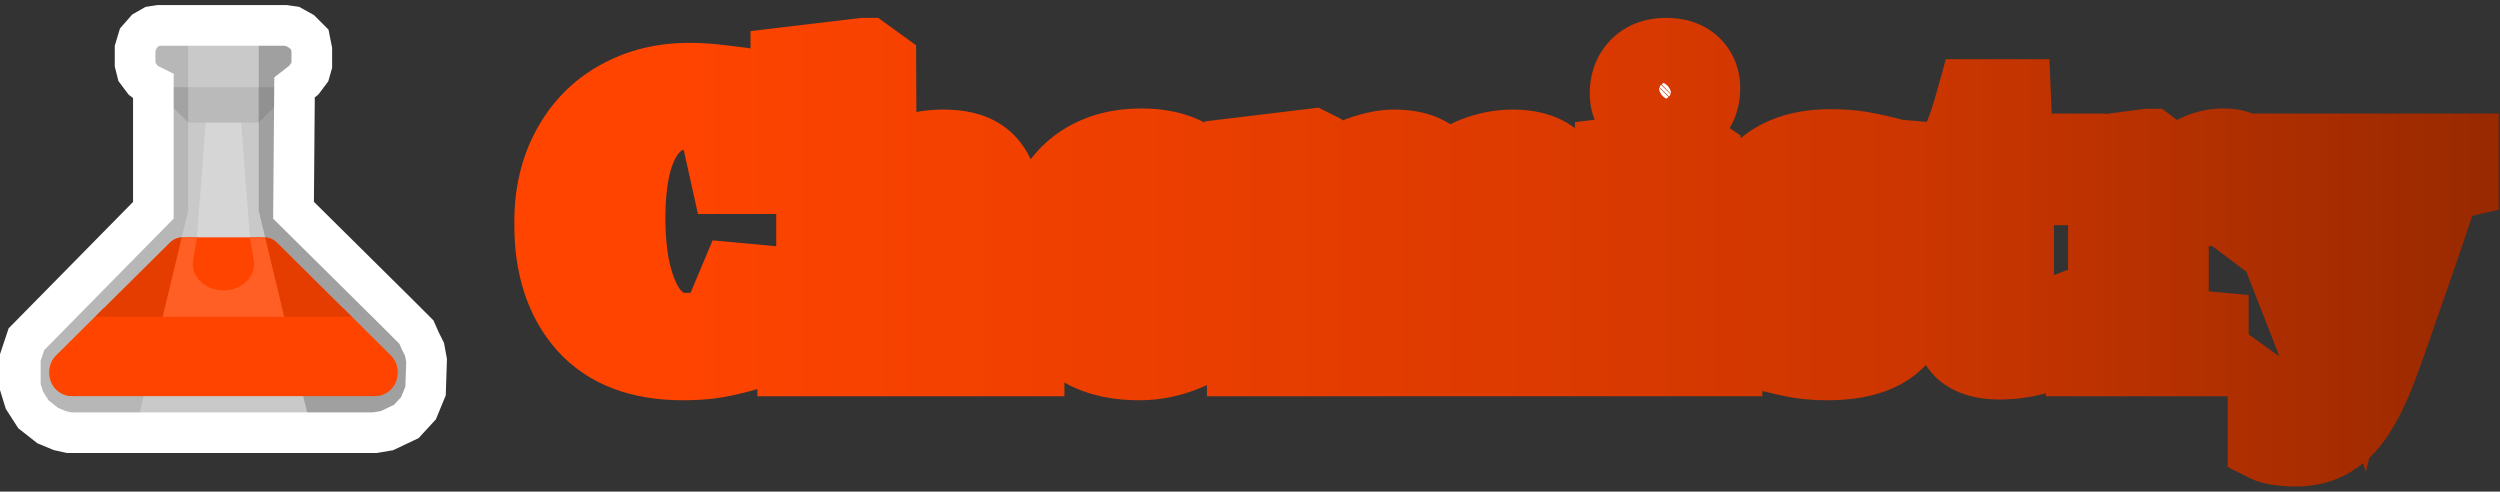 <svg width="478" height="94" viewBox="0 0 478 94" fill="none" xmlns="http://www.w3.org/2000/svg">
<rect x="0" y="0" width="478" height="94" fill="#333333" stroke="none"/>
<g clip-path="url(#clip0_54_256)">
<g clip-path="url(#clip1_54_256)">
<path d="M81.563 69.844V72.402C81.563 77.997 77.026 82.534 71.431 82.534H42.723H14.016C8.42 82.534 3.884 77.997 3.884 72.402V69.844C3.884 67.157 4.951 64.579 6.852 62.679L29.214 40.317V16.386C27.247 15.691 25.837 13.815 25.837 11.61V9.921C25.837 7.123 28.105 4.855 30.903 4.855H42.723H54.544C57.342 4.855 59.61 7.123 59.61 9.921V11.61C59.61 13.815 58.2 15.691 56.233 16.386V40.317L78.595 62.679C80.495 64.579 81.563 67.156 81.563 69.844Z" fill="#C9C9C9"/>
<path d="M42.723 55.515C39.158 55.515 36.42 52.808 36.924 49.783L37.657 45.383L39.346 23.43V20.053H46.101V23.43L47.789 45.383L48.523 49.783C49.027 52.808 46.288 55.515 42.723 55.515Z" fill="#D6D6D6"/>
<path d="M75.993 71.059V71.383C75.993 73.78 74.051 75.722 71.654 75.722H42.723H13.793C11.396 75.722 9.453 73.78 9.453 71.383V71.059C9.453 69.908 9.91 68.804 10.724 67.99L32.527 46.362C33.16 45.735 34.014 45.383 34.905 45.383H42.723H50.541C51.432 45.383 52.287 45.735 52.92 46.362L74.722 67.99C75.536 68.804 75.993 69.908 75.993 71.059Z" fill="#FF4400"/>
<path d="M56.233 16.675V23.43H29.214V16.675H35.969H49.478H56.233Z" fill="#BABABA"/>
<path d="M35.969 40.317L25.837 82.534H14.016C8.42 82.534 3.884 77.997 3.884 72.402V69.844C3.884 67.157 4.951 64.579 6.852 62.679L29.214 40.317V16.386C27.247 15.691 25.837 13.815 25.837 11.61V9.921C25.837 7.123 28.105 4.855 30.903 4.855H35.969V40.317Z" fill="#B7B7B7"/>
<path d="M35.969 23.43L29.214 16.675H35.969V23.43Z" fill="#A3A3A3"/>
<path d="M81.563 69.844V72.402C81.563 77.997 77.026 82.534 71.431 82.534H59.61L49.478 40.317V4.855H54.544C57.342 4.855 59.61 7.123 59.61 9.921V11.61C59.61 13.815 58.2 15.691 56.233 16.386V40.317L78.595 62.679C80.495 64.579 81.563 67.156 81.563 69.844Z" fill="#A0A0A0"/>
<path d="M49.478 16.675H56.233L49.478 23.43V16.675Z" fill="#919191"/>
<path d="M19.896 58.892H65.551L74.722 67.99C75.536 68.804 75.993 69.908 75.993 71.059V71.383C75.993 73.779 74.051 75.722 71.654 75.722H42.723H13.793C11.396 75.722 9.453 73.779 9.453 71.383V71.059C9.453 69.908 9.91 68.804 10.724 67.99L19.896 58.892Z" fill="#FF4400"/>
<path d="M31.511 58.892L27.471 75.722H13.793C11.396 75.722 9.453 73.78 9.453 71.383V71.059C9.453 69.908 9.911 68.804 10.724 67.99L19.896 58.892H31.511Z" fill="#FF4400"/>
<path d="M75.994 71.059V71.383C75.994 73.779 74.051 75.722 71.654 75.722H57.976L53.936 58.892H65.551L74.723 67.99C75.536 68.804 75.994 69.908 75.994 71.059Z" fill="#FF4400"/>
<path d="M67.253 60.581H54.342H42.724H31.105H18.194L32.527 46.362C33.16 45.735 34.015 45.383 34.906 45.383H37.658L36.924 49.783C36.42 52.808 39.158 55.515 42.724 55.515C46.289 55.515 49.027 52.808 48.523 49.783L47.789 45.383H50.541C51.432 45.383 52.287 45.735 52.92 46.362L67.253 60.581Z" fill="#FF5E24"/>
<path d="M34.751 45.39L31.105 60.581H18.194L32.527 46.362C33.16 45.735 34.015 45.383 34.906 45.383C34.853 45.383 34.803 45.388 34.751 45.39Z" fill="#E53D00"/>
<path d="M67.253 60.581H54.342L50.696 45.39C50.644 45.388 50.593 45.383 50.541 45.383C51.433 45.383 52.287 45.735 52.92 46.362L67.253 60.581Z" fill="#E53D00"/>
</g>
<path d="M3.884 68.357L5.049 64.862L29.324 40.199V16.507L28.159 15.924L27.382 15.342L26.217 13.788L25.828 12.234V9.322L26.411 7.38L27.77 5.826L29.13 5.049L30.395 4.855H47.19H54.569L55.929 5.049L57.676 6.02L59.23 7.574L59.618 9.516V12.429L59.23 13.788L58.065 15.342L56.317 16.701L56.123 40.199L75.737 59.618L79.621 63.502L80.397 65.25L81.174 66.804L81.563 68.94L81.368 74.766L80.009 78.067L77.679 80.592L73.989 82.339L71.659 82.728H13.206L11.458 82.339L9.127 81.368L6.409 79.232L4.661 76.513L3.884 73.989V68.357Z" stroke="white" stroke-width="7.768"/>
</g>
<mask id="path-16-outside-1_54_256" maskUnits="userSpaceOnUse" x="98.098" y="3" width="380" height="91" fill="black">
<rect fill="white" x="98.098" y="3" width="380" height="91"/>
<path d="M130.536 68.762C122.545 68.762 116.471 66.453 112.313 61.833C108.156 57.168 106.077 50.793 106.077 42.709C106.077 37.259 107.186 32.524 109.403 28.505C111.62 24.44 114.669 21.345 118.549 19.22C122.43 17.049 126.818 15.964 131.714 15.964C133.654 15.964 135.525 16.079 137.327 16.31C139.128 16.495 141.299 16.772 143.84 17.142C145.826 17.465 147.189 17.65 147.928 17.696L147.097 33.148H139.683L137.327 22.546C136.311 21.438 134.186 20.883 130.952 20.883C127.395 20.883 124.578 22.662 122.499 26.219C120.466 29.729 119.45 34.903 119.45 41.739C119.45 48.391 120.443 53.726 122.43 57.745C124.462 61.764 127.395 63.773 131.229 63.773C133.123 63.773 134.555 63.589 135.525 63.219C136.542 62.849 137.396 62.318 138.089 61.625L141.207 54.211L147.997 54.835L146.75 66.129C145.411 66.222 143.771 66.568 141.831 67.168C139.983 67.677 138.228 68.069 136.565 68.346C134.948 68.624 132.939 68.762 130.536 68.762ZM156.181 17.973L151.262 17.072V12.846L165.189 11.183H165.397L167.406 12.638L167.475 27.674L166.921 33.84C168.353 32.501 170.247 31.323 172.603 30.307C174.958 29.244 177.545 28.713 180.363 28.713C183.273 28.713 185.537 29.244 187.153 30.307C188.77 31.369 189.902 32.986 190.549 35.157C191.195 37.328 191.519 40.215 191.519 43.818V62.803L195.745 63.427V68H176.483V63.427L180.155 62.803V43.887C180.155 40.654 179.809 38.413 179.116 37.166C178.423 35.873 177.014 35.226 174.889 35.226C173.596 35.226 172.302 35.526 171.009 36.127C169.716 36.681 168.63 37.374 167.752 38.206V62.803L171.563 63.427V68H152.578V63.427L156.181 62.803V17.973ZM217.832 68.762C211.503 68.762 206.815 66.984 203.766 63.427C200.717 59.824 199.193 54.927 199.193 48.738C199.193 44.534 199.978 40.908 201.549 37.859C203.119 34.81 205.314 32.501 208.131 30.93C210.995 29.314 214.344 28.505 218.178 28.505C223.028 28.505 226.724 29.729 229.265 32.177C231.851 34.626 233.191 38.09 233.283 42.571C233.283 45.527 233.075 47.906 232.66 49.708H210.972C211.203 53.634 212.15 56.637 213.813 58.715C215.522 60.748 217.901 61.764 220.95 61.764C222.659 61.764 224.437 61.487 226.285 60.932C228.179 60.332 229.703 59.662 230.858 58.923L232.798 63.15C231.597 64.489 229.542 65.76 226.632 66.961C223.768 68.162 220.834 68.762 217.832 68.762ZM222.266 45.135L222.336 42.224C222.336 39.314 221.943 37.097 221.158 35.573C220.372 34.048 219.033 33.286 217.139 33.286C215.199 33.286 213.698 34.141 212.635 35.85C211.573 37.513 210.995 40.608 210.903 45.135H222.266ZM238.529 63.427L242.202 62.803V36.751L238.113 35.503V30.099L250.724 28.574L251.278 28.852L252.664 30.792V34.256C254.142 32.732 256.313 31.438 259.177 30.376C262.041 29.267 264.49 28.713 266.522 28.713C269.017 28.713 271.026 29.129 272.55 29.96C274.121 30.792 275.299 32.085 276.084 33.84C277.655 32.362 279.618 31.138 281.974 30.168C284.376 29.198 286.801 28.713 289.249 28.713C293.314 28.713 296.224 29.891 297.979 32.247C299.781 34.603 300.682 38.46 300.682 43.818V62.803L304.839 63.427V68H286.062V63.427L289.18 62.803V44.095C289.18 40.769 288.787 38.46 288.002 37.166C287.263 35.873 285.877 35.226 283.844 35.226C281.72 35.226 279.502 36.127 277.193 37.928C277.47 39.638 277.608 41.601 277.608 43.818V62.803L281.489 63.427V68H262.573V63.427L266.037 62.803V43.887C266.037 40.608 265.668 38.344 264.928 37.097C264.236 35.85 262.896 35.226 260.91 35.226C259.616 35.226 258.323 35.526 257.029 36.127C255.782 36.681 254.697 37.374 253.773 38.206V62.803L257.514 63.427V68H238.529V63.427ZM317.756 23.516C315.954 23.516 314.499 22.985 313.39 21.923C312.282 20.86 311.727 19.497 311.727 17.835C311.727 15.895 312.328 14.301 313.529 13.054C314.776 11.806 316.439 11.183 318.518 11.183C320.596 11.183 322.19 11.714 323.299 12.776C324.407 13.839 324.962 15.202 324.962 16.864C324.962 18.851 324.338 20.468 323.091 21.715C321.844 22.916 320.088 23.516 317.825 23.516H317.756ZM313.529 36.751L308.887 35.434V30.237L322.744 28.574H322.883L325.031 30.029V62.803L329.188 63.427V68H309.233V63.427L313.529 62.803V36.751ZM342.661 62.249C342.985 62.757 343.724 63.219 344.879 63.635C346.08 64.05 347.281 64.258 348.482 64.258C350.375 64.258 351.807 63.866 352.778 63.081C353.794 62.249 354.302 61.187 354.302 59.893C354.302 58.507 353.655 57.376 352.362 56.498C351.068 55.574 348.944 54.465 345.987 53.172L343.354 51.994C340.352 50.655 338.088 49.038 336.564 47.144C335.086 45.204 334.347 42.756 334.347 39.799C334.347 37.674 334.97 35.781 336.217 34.117C337.465 32.408 339.266 31.069 341.622 30.099C343.978 29.129 346.749 28.644 349.937 28.644C352.154 28.644 354.071 28.782 355.688 29.059C357.304 29.337 358.944 29.683 360.607 30.099C361.716 30.422 362.547 30.607 363.102 30.653V40.076H356.935L355.133 34.741C354.902 34.325 354.348 33.956 353.47 33.633C352.593 33.263 351.6 33.078 350.491 33.078C348.736 33.078 347.35 33.471 346.334 34.256C345.317 34.995 344.809 36.011 344.809 37.305C344.809 38.783 345.387 39.961 346.541 40.839C347.696 41.67 349.544 42.663 352.085 43.818L353.54 44.442C357.281 46.012 360.215 47.721 362.339 49.569C364.464 51.371 365.527 53.865 365.527 57.052C365.527 60.471 364.164 63.288 361.439 65.506C358.713 67.677 354.695 68.762 349.382 68.762C346.934 68.762 344.763 68.554 342.869 68.139C340.975 67.769 338.897 67.261 336.633 66.614L334.347 65.991V56.775H340.929L342.661 62.249ZM382.317 68.624C379.268 68.624 377.005 67.931 375.527 66.545C374.095 65.113 373.379 62.919 373.379 59.962V35.295H369.152V31.277L370.538 30.722C371.646 30.353 372.616 29.96 373.448 29.544C374.372 28.667 375.111 27.512 375.665 26.08C376.358 24.417 377.12 22.084 377.952 19.082H384.396L384.811 29.475H394.72V35.295H384.95V53.657C384.95 56.198 385.019 57.976 385.158 58.992C385.296 60.009 385.55 60.678 385.92 61.002C386.336 61.279 387.075 61.417 388.137 61.417C390.308 61.417 392.364 61.048 394.304 60.309L395.759 64.674C394.466 65.737 392.549 66.66 390.008 67.446C387.467 68.231 384.904 68.624 382.317 68.624ZM398.96 63.427L403.187 62.803V36.751L399.099 35.503V30.099L410.601 28.574H410.809L412.749 30.029V31.692L412.541 37.443H412.749C413.072 36.381 413.811 35.157 414.966 33.771C416.121 32.339 417.576 31.115 419.332 30.099C421.133 29.036 423.073 28.505 425.152 28.505C426.353 28.505 427.277 28.667 427.923 28.99V41.047C427.184 40.492 426.376 40.053 425.498 39.73C424.667 39.407 423.581 39.245 422.242 39.245C420.579 39.245 419.077 39.476 417.738 39.938C416.398 40.354 415.336 40.839 414.551 41.393V62.803L422.172 63.496V68H398.96V63.427ZM438.973 85.253C438.003 85.253 436.987 85.184 435.924 85.045C434.908 84.907 434.169 84.722 433.707 84.491V76.176C434.03 76.407 434.723 76.615 435.786 76.8C436.848 77.031 437.818 77.146 438.696 77.146C441.052 77.146 442.922 76.407 444.308 74.929C445.694 73.451 446.964 71.141 448.119 68H444.1L431.143 34.741L428.094 33.91V29.475H448.535V33.91L443.685 34.741L449.436 53.172L451.514 60.17L453.177 53.172L458.512 34.672L454.355 33.91V29.475H470.014V33.91L466.689 34.672C464.748 40.631 462.37 47.629 459.552 55.666C456.78 63.704 455.233 68.092 454.909 68.832C453.524 72.665 452.115 75.737 450.683 78.047C449.297 80.403 447.657 82.181 445.763 83.382C443.869 84.629 441.606 85.253 438.973 85.253Z"/>
</mask>
<path d="M130.536 68.762C122.545 68.762 116.471 66.453 112.313 61.833C108.156 57.168 106.077 50.793 106.077 42.709C106.077 37.259 107.186 32.524 109.403 28.505C111.62 24.44 114.669 21.345 118.549 19.22C122.43 17.049 126.818 15.964 131.714 15.964C133.654 15.964 135.525 16.079 137.327 16.31C139.128 16.495 141.299 16.772 143.84 17.142C145.826 17.465 147.189 17.65 147.928 17.696L147.097 33.148H139.683L137.327 22.546C136.311 21.438 134.186 20.883 130.952 20.883C127.395 20.883 124.578 22.662 122.499 26.219C120.466 29.729 119.45 34.903 119.45 41.739C119.45 48.391 120.443 53.726 122.43 57.745C124.462 61.764 127.395 63.773 131.229 63.773C133.123 63.773 134.555 63.589 135.525 63.219C136.542 62.849 137.396 62.318 138.089 61.625L141.207 54.211L147.997 54.835L146.75 66.129C145.411 66.222 143.771 66.568 141.831 67.168C139.983 67.677 138.228 68.069 136.565 68.346C134.948 68.624 132.939 68.762 130.536 68.762ZM156.181 17.973L151.262 17.072V12.846L165.189 11.183H165.397L167.406 12.638L167.475 27.674L166.921 33.84C168.353 32.501 170.247 31.323 172.603 30.307C174.958 29.244 177.545 28.713 180.363 28.713C183.273 28.713 185.537 29.244 187.153 30.307C188.77 31.369 189.902 32.986 190.549 35.157C191.195 37.328 191.519 40.215 191.519 43.818V62.803L195.745 63.427V68H176.483V63.427L180.155 62.803V43.887C180.155 40.654 179.809 38.413 179.116 37.166C178.423 35.873 177.014 35.226 174.889 35.226C173.596 35.226 172.302 35.526 171.009 36.127C169.716 36.681 168.63 37.374 167.752 38.206V62.803L171.563 63.427V68H152.578V63.427L156.181 62.803V17.973ZM217.832 68.762C211.503 68.762 206.815 66.984 203.766 63.427C200.717 59.824 199.193 54.927 199.193 48.738C199.193 44.534 199.978 40.908 201.549 37.859C203.119 34.81 205.314 32.501 208.131 30.93C210.995 29.314 214.344 28.505 218.178 28.505C223.028 28.505 226.724 29.729 229.265 32.177C231.851 34.626 233.191 38.09 233.283 42.571C233.283 45.527 233.075 47.906 232.66 49.708H210.972C211.203 53.634 212.15 56.637 213.813 58.715C215.522 60.748 217.901 61.764 220.95 61.764C222.659 61.764 224.437 61.487 226.285 60.932C228.179 60.332 229.703 59.662 230.858 58.923L232.798 63.15C231.597 64.489 229.542 65.76 226.632 66.961C223.768 68.162 220.834 68.762 217.832 68.762ZM222.266 45.135L222.336 42.224C222.336 39.314 221.943 37.097 221.158 35.573C220.372 34.048 219.033 33.286 217.139 33.286C215.199 33.286 213.698 34.141 212.635 35.85C211.573 37.513 210.995 40.608 210.903 45.135H222.266ZM238.529 63.427L242.202 62.803V36.751L238.113 35.503V30.099L250.724 28.574L251.278 28.852L252.664 30.792V34.256C254.142 32.732 256.313 31.438 259.177 30.376C262.041 29.267 264.49 28.713 266.522 28.713C269.017 28.713 271.026 29.129 272.55 29.96C274.121 30.792 275.299 32.085 276.084 33.84C277.655 32.362 279.618 31.138 281.974 30.168C284.376 29.198 286.801 28.713 289.249 28.713C293.314 28.713 296.224 29.891 297.979 32.247C299.781 34.603 300.682 38.46 300.682 43.818V62.803L304.839 63.427V68H286.062V63.427L289.18 62.803V44.095C289.18 40.769 288.787 38.46 288.002 37.166C287.263 35.873 285.877 35.226 283.844 35.226C281.72 35.226 279.502 36.127 277.193 37.928C277.47 39.638 277.608 41.601 277.608 43.818V62.803L281.489 63.427V68H262.573V63.427L266.037 62.803V43.887C266.037 40.608 265.668 38.344 264.928 37.097C264.236 35.85 262.896 35.226 260.91 35.226C259.616 35.226 258.323 35.526 257.029 36.127C255.782 36.681 254.697 37.374 253.773 38.206V62.803L257.514 63.427V68H238.529V63.427ZM317.756 23.516C315.954 23.516 314.499 22.985 313.39 21.923C312.282 20.86 311.727 19.497 311.727 17.835C311.727 15.895 312.328 14.301 313.529 13.054C314.776 11.806 316.439 11.183 318.518 11.183C320.596 11.183 322.19 11.714 323.299 12.776C324.407 13.839 324.962 15.202 324.962 16.864C324.962 18.851 324.338 20.468 323.091 21.715C321.844 22.916 320.088 23.516 317.825 23.516H317.756ZM313.529 36.751L308.887 35.434V30.237L322.744 28.574H322.883L325.031 30.029V62.803L329.188 63.427V68H309.233V63.427L313.529 62.803V36.751ZM342.661 62.249C342.985 62.757 343.724 63.219 344.879 63.635C346.08 64.05 347.281 64.258 348.482 64.258C350.375 64.258 351.807 63.866 352.778 63.081C353.794 62.249 354.302 61.187 354.302 59.893C354.302 58.507 353.655 57.376 352.362 56.498C351.068 55.574 348.944 54.465 345.987 53.172L343.354 51.994C340.352 50.655 338.088 49.038 336.564 47.144C335.086 45.204 334.347 42.756 334.347 39.799C334.347 37.674 334.97 35.781 336.217 34.117C337.465 32.408 339.266 31.069 341.622 30.099C343.978 29.129 346.749 28.644 349.937 28.644C352.154 28.644 354.071 28.782 355.688 29.059C357.304 29.337 358.944 29.683 360.607 30.099C361.716 30.422 362.547 30.607 363.102 30.653V40.076H356.935L355.133 34.741C354.902 34.325 354.348 33.956 353.47 33.633C352.593 33.263 351.6 33.078 350.491 33.078C348.736 33.078 347.35 33.471 346.334 34.256C345.317 34.995 344.809 36.011 344.809 37.305C344.809 38.783 345.387 39.961 346.541 40.839C347.696 41.67 349.544 42.663 352.085 43.818L353.54 44.442C357.281 46.012 360.215 47.721 362.339 49.569C364.464 51.371 365.527 53.865 365.527 57.052C365.527 60.471 364.164 63.288 361.439 65.506C358.713 67.677 354.695 68.762 349.382 68.762C346.934 68.762 344.763 68.554 342.869 68.139C340.975 67.769 338.897 67.261 336.633 66.614L334.347 65.991V56.775H340.929L342.661 62.249ZM382.317 68.624C379.268 68.624 377.005 67.931 375.527 66.545C374.095 65.113 373.379 62.919 373.379 59.962V35.295H369.152V31.277L370.538 30.722C371.646 30.353 372.616 29.96 373.448 29.544C374.372 28.667 375.111 27.512 375.665 26.08C376.358 24.417 377.12 22.084 377.952 19.082H384.396L384.811 29.475H394.72V35.295H384.95V53.657C384.95 56.198 385.019 57.976 385.158 58.992C385.296 60.009 385.55 60.678 385.92 61.002C386.336 61.279 387.075 61.417 388.137 61.417C390.308 61.417 392.364 61.048 394.304 60.309L395.759 64.674C394.466 65.737 392.549 66.66 390.008 67.446C387.467 68.231 384.904 68.624 382.317 68.624ZM398.96 63.427L403.187 62.803V36.751L399.099 35.503V30.099L410.601 28.574H410.809L412.749 30.029V31.692L412.541 37.443H412.749C413.072 36.381 413.811 35.157 414.966 33.771C416.121 32.339 417.576 31.115 419.332 30.099C421.133 29.036 423.073 28.505 425.152 28.505C426.353 28.505 427.277 28.667 427.923 28.99V41.047C427.184 40.492 426.376 40.053 425.498 39.73C424.667 39.407 423.581 39.245 422.242 39.245C420.579 39.245 419.077 39.476 417.738 39.938C416.398 40.354 415.336 40.839 414.551 41.393V62.803L422.172 63.496V68H398.96V63.427ZM438.973 85.253C438.003 85.253 436.987 85.184 435.924 85.045C434.908 84.907 434.169 84.722 433.707 84.491V76.176C434.03 76.407 434.723 76.615 435.786 76.8C436.848 77.031 437.818 77.146 438.696 77.146C441.052 77.146 442.922 76.407 444.308 74.929C445.694 73.451 446.964 71.141 448.119 68H444.1L431.143 34.741L428.094 33.91V29.475H448.535V33.91L443.685 34.741L449.436 53.172L451.514 60.17L453.177 53.172L458.512 34.672L454.355 33.91V29.475H470.014V33.91L466.689 34.672C464.748 40.631 462.37 47.629 459.552 55.666C456.78 63.704 455.233 68.092 454.909 68.832C453.524 72.665 452.115 75.737 450.683 78.047C449.297 80.403 447.657 82.181 445.763 83.382C443.869 84.629 441.606 85.253 438.973 85.253Z" fill="white"/>
<path d="M112.313 61.833L106.514 67.001L106.527 67.015L106.54 67.03L112.313 61.833ZM109.403 28.505L116.205 32.258L116.214 32.241L116.223 32.225L109.403 28.505ZM118.549 19.22L122.28 26.034L122.311 26.017L122.342 25.999L118.549 19.22ZM137.327 16.31L136.339 24.015L136.437 24.027L136.534 24.038L137.327 16.31ZM143.84 17.142L145.088 9.475L145.023 9.464L144.958 9.455L143.84 17.142ZM147.928 17.696L155.685 18.113L156.099 10.424L148.413 9.943L147.928 17.696ZM147.097 33.148V40.915H154.458L154.853 33.565L147.097 33.148ZM139.683 33.148L132.1 34.833L133.452 40.915H139.683V33.148ZM137.327 22.546L144.91 20.861L144.458 18.831L143.053 17.297L137.327 22.546ZM122.499 26.219L115.792 22.299L115.784 22.313L115.776 22.327L122.499 26.219ZM122.43 57.745L115.466 61.187L115.482 61.219L115.498 61.251L122.43 57.745ZM135.525 63.219L132.871 55.919L132.815 55.939L132.76 55.96L135.525 63.219ZM138.089 61.625L143.582 67.118L144.659 66.041L145.249 64.637L138.089 61.625ZM141.207 54.211L141.917 46.476L136.252 45.956L134.047 51.2L141.207 54.211ZM147.997 54.835L155.718 55.688L156.587 47.823L148.708 47.1L147.997 54.835ZM146.75 66.129L147.285 73.879L153.759 73.432L154.471 66.982L146.75 66.129ZM141.831 67.168L143.89 74.658L144.009 74.626L144.127 74.589L141.831 67.168ZM136.565 68.346L135.288 60.684L135.27 60.687L135.252 60.69L136.565 68.346ZM130.536 68.762V60.994C124.077 60.994 120.376 59.18 118.087 56.637L112.313 61.833L106.54 67.03C112.566 73.725 121.013 76.53 130.536 76.53V68.762ZM112.313 61.833L118.113 56.665C115.559 53.8 113.845 49.462 113.845 42.709H106.077H98.309C98.309 52.125 100.753 60.536 106.514 67.001L112.313 61.833ZM106.077 42.709H113.845C113.845 38.325 114.731 34.929 116.205 32.258L109.403 28.505L102.602 24.753C99.641 30.118 98.309 36.193 98.309 42.709H106.077ZM109.403 28.505L116.223 32.225C117.763 29.401 119.767 27.41 122.28 26.034L118.549 19.22L114.818 12.407C109.571 15.281 105.478 19.479 102.584 24.785L109.403 28.505ZM118.549 19.22L122.342 25.999C124.949 24.541 128.008 23.732 131.714 23.732V15.964V8.196C125.628 8.196 119.91 9.558 114.756 12.441L118.549 19.22ZM131.714 15.964V23.732C133.346 23.732 134.886 23.829 136.339 24.015L137.327 16.31L138.315 8.605C136.164 8.33 133.963 8.196 131.714 8.196V15.964ZM137.327 16.31L136.534 24.038C138.193 24.208 140.249 24.469 142.722 24.829L143.84 17.142L144.958 9.455C142.35 9.075 140.064 8.782 138.119 8.583L137.327 16.31ZM143.84 17.142L142.592 24.809C144.543 25.126 146.267 25.375 147.444 25.449L147.928 17.696L148.413 9.943C148.111 9.924 147.11 9.804 145.088 9.475L143.84 17.142ZM147.928 17.696L140.171 17.279L139.34 32.73L147.097 33.148L154.853 33.565L155.685 18.113L147.928 17.696ZM147.097 33.148V25.38H139.683V33.148V40.915H147.097V33.148ZM139.683 33.148L147.266 31.462L144.91 20.861L137.327 22.546L129.744 24.231L132.1 34.833L139.683 33.148ZM137.327 22.546L143.053 17.297C141.17 15.243 138.812 14.273 136.932 13.783C135.005 13.28 132.95 13.115 130.952 13.115V20.883V28.651C131.545 28.651 132.012 28.677 132.37 28.714C132.732 28.751 132.934 28.796 133.01 28.815C133.091 28.836 132.968 28.814 132.722 28.684C132.47 28.55 132.044 28.279 131.601 27.795L137.327 22.546ZM130.952 20.883V13.115C124.151 13.115 119.001 16.808 115.792 22.299L122.499 26.219L129.205 30.138C129.762 29.185 130.182 28.871 130.317 28.786C130.4 28.733 130.538 28.651 130.952 28.651V20.883ZM122.499 26.219L115.776 22.327C112.739 27.574 111.682 34.363 111.682 41.739H119.45H127.218C127.218 35.443 128.194 31.885 129.221 30.11L122.499 26.219ZM119.45 41.739H111.682C111.682 49.054 112.757 55.707 115.466 61.187L122.43 57.745L129.393 54.303C128.129 51.746 127.218 47.728 127.218 41.739H119.45ZM122.43 57.745L115.498 61.251C116.95 64.122 118.969 66.76 121.764 68.675C124.626 70.635 127.874 71.541 131.229 71.541V63.773V56.005C130.75 56.005 130.615 55.907 130.544 55.858C130.405 55.763 129.942 55.388 129.361 54.239L122.43 57.745ZM131.229 63.773V71.541C133.421 71.541 135.987 71.356 138.291 70.478L135.525 63.219L132.76 55.96C133.019 55.861 133.056 55.889 132.73 55.931C132.427 55.97 131.94 56.005 131.229 56.005V63.773ZM135.525 63.219L138.18 70.519C140.151 69.802 142.006 68.694 143.582 67.118L138.089 61.625L132.596 56.133C132.681 56.048 132.764 55.986 132.827 55.946C132.889 55.908 132.911 55.904 132.871 55.919L135.525 63.219ZM138.089 61.625L145.249 64.637L148.367 57.223L141.207 54.211L134.047 51.2L130.929 58.614L138.089 61.625ZM141.207 54.211L140.497 61.947L147.287 62.57L147.997 54.835L148.708 47.1L141.917 46.476L141.207 54.211ZM147.997 54.835L140.276 53.982L139.029 65.277L146.75 66.129L154.471 66.982L155.718 55.688L147.997 54.835ZM146.75 66.129L146.216 58.38C144.057 58.529 141.787 59.051 139.534 59.748L141.831 67.168L144.127 74.589C145.755 74.085 146.765 73.915 147.285 73.879L146.75 66.129ZM141.831 67.168L139.771 59.679C138.147 60.125 136.654 60.456 135.288 60.684L136.565 68.346L137.842 76.009C139.801 75.682 141.819 75.228 143.89 74.658L141.831 67.168ZM136.565 68.346L135.252 60.69C134.218 60.868 132.681 60.994 130.536 60.994V68.762V76.53C133.196 76.53 135.678 76.38 137.877 76.003L136.565 68.346ZM156.181 17.973H163.949V11.498L157.58 10.332L156.181 17.973ZM151.262 17.072H143.494V23.547L149.863 24.713L151.262 17.072ZM151.262 12.846L150.341 5.133L143.494 5.95V12.846H151.262ZM165.189 11.183V3.415H164.727L164.268 3.47L165.189 11.183ZM165.397 11.183L169.952 4.891L167.914 3.415H165.397V11.183ZM167.406 12.638L175.174 12.602L175.156 8.659L171.962 6.346L167.406 12.638ZM167.475 27.674L175.212 28.369L175.245 28.004L175.243 27.638L167.475 27.674ZM166.921 33.84L159.184 33.145L157.362 53.42L172.228 39.513L166.921 33.84ZM172.603 30.307L175.679 37.439L175.738 37.414L175.796 37.388L172.603 30.307ZM187.153 30.307L191.419 23.815L191.419 23.815L187.153 30.307ZM190.549 35.157L197.993 32.939L197.993 32.939L190.549 35.157ZM191.519 62.803H183.751V69.509L190.385 70.488L191.519 62.803ZM195.745 63.427H203.513V56.721L196.879 55.742L195.745 63.427ZM195.745 68V75.768H203.513V68H195.745ZM176.483 68H168.715V75.768H176.483V68ZM176.483 63.427L175.182 55.769L168.715 56.867V63.427H176.483ZM180.155 62.803L181.456 70.462L187.923 69.363V62.803H180.155ZM179.116 37.166L172.269 40.834L172.297 40.887L172.326 40.939L179.116 37.166ZM171.009 36.127L174.069 43.267L174.175 43.221L174.28 43.172L171.009 36.127ZM167.752 38.206L162.41 32.566L159.985 34.864V38.206H167.752ZM167.752 62.803H159.985V69.403L166.498 70.469L167.752 62.803ZM171.563 63.427H179.331V56.827L172.818 55.761L171.563 63.427ZM171.563 68V75.768H179.331V68H171.563ZM152.578 68H144.81V75.768H152.578V68ZM152.578 63.427L151.253 55.773L144.81 56.888V63.427H152.578ZM156.181 62.803L157.506 70.457L163.949 69.342V62.803H156.181ZM156.181 17.973L157.58 10.332L152.661 9.432L151.262 17.072L149.863 24.713L154.782 25.614L156.181 17.973ZM151.262 17.072H159.029V12.846H151.262H143.494V17.072H151.262ZM151.262 12.846L152.183 20.559L166.11 18.896L165.189 11.183L164.268 3.47L150.341 5.133L151.262 12.846ZM165.189 11.183V18.951H165.397V11.183V3.415H165.189V11.183ZM165.397 11.183L160.841 17.474L162.85 18.929L167.406 12.638L171.962 6.346L169.952 4.891L165.397 11.183ZM167.406 12.638L159.638 12.674L159.707 27.709L167.475 27.674L175.243 27.638L175.174 12.602L167.406 12.638ZM167.475 27.674L159.739 26.978L159.184 33.145L166.921 33.84L174.658 34.536L175.212 28.369L167.475 27.674ZM166.921 33.84L172.228 39.513C172.839 38.941 173.906 38.204 175.679 37.439L172.603 30.307L169.526 23.174C166.588 24.442 163.867 26.061 161.614 28.168L166.921 33.84ZM172.603 30.307L175.796 37.388C177.06 36.818 178.546 36.481 180.363 36.481V28.713V20.945C176.545 20.945 172.857 21.671 169.409 23.226L172.603 30.307ZM180.363 28.713V36.481C181.363 36.481 182.042 36.574 182.468 36.674C182.887 36.772 182.976 36.857 182.887 36.798L187.153 30.307L191.419 23.815C188.047 21.599 184.074 20.945 180.363 20.945V28.713ZM187.153 30.307L182.887 36.798C182.881 36.794 182.867 36.784 182.853 36.77C182.839 36.756 182.839 36.753 182.851 36.771C182.874 36.803 182.984 36.972 183.104 37.374L190.549 35.157L197.993 32.939C196.918 29.329 194.821 26.05 191.419 23.815L187.153 30.307ZM190.549 35.157L183.104 37.374C183.448 38.531 183.751 40.579 183.751 43.818H191.519H199.286C199.286 39.851 198.942 36.125 197.993 32.939L190.549 35.157ZM191.519 43.818H183.751V62.803H191.519H199.286V43.818H191.519ZM191.519 62.803L190.385 70.488L194.611 71.112L195.745 63.427L196.879 55.742L192.652 55.119L191.519 62.803ZM195.745 63.427H187.977V68H195.745H203.513V63.427H195.745ZM195.745 68V60.232H176.483V68V75.768H195.745V68ZM176.483 68H184.251V63.427H176.483H168.715V68H176.483ZM176.483 63.427L177.783 71.085L181.456 70.462L180.155 62.803L178.855 55.145L175.182 55.769L176.483 63.427ZM180.155 62.803H187.923V43.887H180.155H172.387V62.803H180.155ZM180.155 43.887H187.923C187.923 40.61 187.659 36.549 185.906 33.394L179.116 37.166L172.326 40.939C172.162 40.645 172.116 40.471 172.126 40.506C172.134 40.534 172.174 40.677 172.219 40.969C172.312 41.57 172.387 42.515 172.387 43.887H180.155ZM179.116 37.166L185.963 33.498C183.354 28.627 178.442 27.458 174.889 27.458V35.226V42.994C175.223 42.994 174.914 43.053 174.299 42.771C173.556 42.43 172.769 41.769 172.269 40.834L179.116 37.166ZM174.889 35.226V27.458C172.354 27.458 169.95 28.054 167.738 29.081L171.009 36.127L174.28 43.172C174.655 42.998 174.837 42.994 174.889 42.994V35.226ZM171.009 36.127L167.949 28.987C165.948 29.845 164.053 31.01 162.41 32.566L167.752 38.206L173.095 43.845C173.207 43.739 173.483 43.518 174.069 43.267L171.009 36.127ZM167.752 38.206H159.985V62.803H167.752H175.52V38.206H167.752ZM167.752 62.803L166.498 70.469L170.309 71.093L171.563 63.427L172.818 55.761L169.007 55.137L167.752 62.803ZM171.563 63.427H163.795V68H171.563H179.331V63.427H171.563ZM171.563 68V60.232H152.578V68V75.768H171.563V68ZM152.578 68H160.346V63.427H152.578H144.81V68H152.578ZM152.578 63.427L153.903 71.081L157.506 70.457L156.181 62.803L154.856 55.149L151.253 55.773L152.578 63.427ZM156.181 62.803H163.949V17.973H156.181H148.413V62.803H156.181ZM203.766 63.427L197.836 68.445L197.852 68.463L197.868 68.482L203.766 63.427ZM201.549 37.859L208.454 41.416L208.454 41.416L201.549 37.859ZM208.131 30.93L211.913 37.715L211.932 37.705L211.95 37.695L208.131 30.93ZM229.265 32.177L223.874 37.771L223.9 37.795L223.925 37.819L229.265 32.177ZM233.283 42.571H241.051V42.491L241.049 42.411L233.283 42.571ZM232.66 49.708V57.475H238.839L240.229 51.454L232.66 49.708ZM210.972 49.708V41.94H202.734L203.218 50.164L210.972 49.708ZM213.813 58.715L207.747 63.568L207.807 63.642L207.868 63.715L213.813 58.715ZM226.285 60.932L228.517 68.373L228.575 68.355L228.633 68.337L226.285 60.932ZM230.858 58.923L237.918 55.683L234.192 47.567L226.671 52.38L230.858 58.923ZM232.798 63.15L238.582 68.335L241.984 64.541L239.858 59.909L232.798 63.15ZM226.632 66.961L223.668 59.78L223.648 59.789L223.627 59.797L226.632 66.961ZM222.266 45.135V52.902H229.851L230.032 45.319L222.266 45.135ZM222.336 42.224L230.101 42.409L230.103 42.317V42.224H222.336ZM221.158 35.573L214.252 39.13L214.252 39.13L221.158 35.573ZM212.635 35.85L219.181 40.032L219.207 39.992L219.232 39.951L212.635 35.85ZM210.903 45.135L203.137 44.976L202.975 52.902H210.903V45.135ZM217.832 68.762V60.994C212.932 60.994 210.767 59.658 209.664 58.372L203.766 63.427L197.868 68.482C202.863 74.309 210.075 76.53 217.832 76.53V68.762ZM203.766 63.427L209.696 58.409C208.162 56.596 206.961 53.67 206.961 48.738H199.193H191.425C191.425 56.184 193.273 63.052 197.836 68.445L203.766 63.427ZM199.193 48.738H206.961C206.961 45.496 207.564 43.144 208.454 41.416L201.549 37.859L194.643 34.302C192.392 38.672 191.425 43.572 191.425 48.738H199.193ZM201.549 37.859L208.454 41.416C209.371 39.638 210.518 38.493 211.913 37.715L208.131 30.93L204.349 24.145C200.109 26.509 196.868 29.983 194.643 34.302L201.549 37.859ZM208.131 30.93L211.95 37.695C213.468 36.837 215.459 36.273 218.178 36.273V28.505V20.737C213.23 20.737 208.522 21.789 204.313 24.166L208.131 30.93ZM218.178 28.505V36.273C221.783 36.273 223.252 37.171 223.874 37.771L229.265 32.177L234.655 26.584C230.196 22.287 224.273 20.737 218.178 20.737V28.505ZM229.265 32.177L223.925 37.819C224.635 38.491 225.456 39.761 225.517 42.731L233.283 42.571L241.049 42.411C240.926 36.419 239.068 30.761 234.604 26.536L229.265 32.177ZM233.283 42.571H225.515C225.515 45.244 225.32 46.968 225.091 47.961L232.66 49.708L240.229 51.454C240.831 48.844 241.051 45.81 241.051 42.571H233.283ZM232.66 49.708V41.94H210.972V49.708V57.475H232.66V49.708ZM210.972 49.708L203.218 50.164C203.5 54.967 204.705 59.764 207.747 63.568L213.813 58.715L219.879 53.863C219.596 53.509 218.906 52.301 218.727 49.252L210.972 49.708ZM213.813 58.715L207.868 63.715C211.281 67.773 215.987 69.532 220.95 69.532V61.764V53.996C220.29 53.996 219.999 53.888 219.931 53.858C219.893 53.842 219.875 53.831 219.864 53.822C219.852 53.813 219.816 53.785 219.758 53.716L213.813 58.715ZM220.95 61.764V69.532C223.505 69.532 226.037 69.117 228.517 68.373L226.285 60.932L224.053 53.492C222.838 53.857 221.813 53.996 220.95 53.996V61.764ZM226.285 60.932L228.633 68.337C230.912 67.614 233.125 66.695 235.045 65.466L230.858 58.923L226.671 52.38C226.282 52.629 225.446 53.05 223.937 53.528L226.285 60.932ZM230.858 58.923L223.798 62.164L225.739 66.39L232.798 63.15L239.858 59.909L237.918 55.683L230.858 58.923ZM232.798 63.15L227.015 57.964C227.046 57.929 226.87 58.13 226.272 58.499C225.69 58.859 224.844 59.295 223.668 59.78L226.632 66.961L229.595 74.141C232.89 72.781 236.222 70.967 238.582 68.335L232.798 63.15ZM226.632 66.961L223.627 59.797C221.681 60.613 219.767 60.994 217.832 60.994V68.762V76.53C221.901 76.53 225.854 75.71 229.636 74.124L226.632 66.961ZM222.266 45.135L230.032 45.319L230.101 42.409L222.336 42.224L214.57 42.039L214.501 44.95L222.266 45.135ZM222.336 42.224H230.103C230.103 38.829 229.681 35.156 228.063 32.015L221.158 35.573L214.252 39.13C214.196 39.021 214.292 39.166 214.392 39.733C214.49 40.287 214.568 41.099 214.568 42.224H222.336ZM221.158 35.573L228.063 32.015C227.061 30.07 225.529 28.315 223.405 27.106C221.325 25.922 219.127 25.518 217.139 25.518V33.286V41.054C217.045 41.054 216.463 41.031 215.723 40.609C214.938 40.163 214.469 39.551 214.252 39.13L221.158 35.573ZM217.139 33.286V25.518C212.394 25.518 208.454 27.863 206.038 31.749L212.635 35.85L219.232 39.951C219.194 40.013 218.947 40.367 218.401 40.678C217.841 40.996 217.347 41.054 217.139 41.054V33.286ZM212.635 35.85L206.089 31.668C204.797 33.691 204.145 35.981 203.769 37.993C203.377 40.096 203.188 42.455 203.137 44.976L210.903 45.135L218.669 45.293C218.71 43.287 218.856 41.835 219.041 40.843C219.243 39.761 219.411 39.672 219.181 40.032L212.635 35.85ZM210.903 45.135V52.902H222.266V45.135V37.367H210.903V45.135ZM238.529 63.427L237.229 55.769L230.761 56.867V63.427H238.529ZM242.202 62.803L243.502 70.462L249.969 69.363V62.803H242.202ZM242.202 36.751H249.969V30.999L244.468 29.321L242.202 36.751ZM238.113 35.503H230.346V41.255L235.847 42.933L238.113 35.503ZM238.113 30.099L237.181 22.387L230.346 23.213V30.099H238.113ZM250.724 28.574L254.198 21.627L252.11 20.582L249.792 20.863L250.724 28.574ZM251.278 28.852L257.599 24.337L256.478 22.767L254.752 21.904L251.278 28.852ZM252.664 30.792H260.432V28.302L258.985 26.277L252.664 30.792ZM252.664 34.256H244.896V53.425L258.241 39.664L252.664 34.256ZM259.177 30.376L261.879 37.659L261.931 37.64L261.982 37.62L259.177 30.376ZM272.55 29.96L268.831 36.779L268.873 36.803L268.916 36.825L272.55 29.96ZM276.084 33.84L268.993 37.013L273.454 46.983L281.408 39.497L276.084 33.84ZM281.974 30.168L279.065 22.965L279.04 22.975L279.016 22.985L281.974 30.168ZM297.979 32.247L291.751 36.888L291.78 36.927L291.809 36.965L297.979 32.247ZM300.682 62.803H292.914V69.493L299.529 70.485L300.682 62.803ZM304.839 63.427H312.607V56.737L305.991 55.745L304.839 63.427ZM304.839 68V75.768H312.607V68H304.839ZM286.062 68H278.294V75.768H286.062V68ZM286.062 63.427L284.538 55.81L278.294 57.059V63.427H286.062ZM289.18 62.803L290.703 70.42L296.948 69.171V62.803H289.18ZM288.002 37.166L281.257 41.02L281.308 41.11L281.362 41.198L288.002 37.166ZM277.193 37.928L272.415 31.803L268.789 34.632L269.525 39.172L277.193 37.928ZM277.608 62.803H269.841V69.422L276.376 70.473L277.608 62.803ZM281.489 63.427H289.256V56.808L282.721 55.758L281.489 63.427ZM281.489 68V75.768H289.256V68H281.489ZM262.573 68H254.805V75.768H262.573V68ZM262.573 63.427L261.197 55.782L254.805 56.932V63.427H262.573ZM266.037 62.803L267.413 70.448L273.805 69.298V62.803H266.037ZM264.928 37.097L258.138 40.869L258.191 40.964L258.246 41.057L264.928 37.097ZM257.029 36.127L260.184 43.225L260.243 43.199L260.301 43.172L257.029 36.127ZM253.773 38.206L248.576 32.432L246.005 34.746V38.206H253.773ZM253.773 62.803H246.005V69.384L252.496 70.466L253.773 62.803ZM257.514 63.427H265.282V56.846L258.792 55.765L257.514 63.427ZM257.514 68V75.768H265.282V68H257.514ZM238.529 68H230.761V75.768H238.529V68ZM238.529 63.427L239.83 71.085L243.502 70.462L242.202 62.803L240.901 55.145L237.229 55.769L238.529 63.427ZM242.202 62.803H249.969V36.751H242.202H234.434V62.803H242.202ZM242.202 36.751L244.468 29.321L240.38 28.073L238.113 35.503L235.847 42.933L239.935 44.18L242.202 36.751ZM238.113 35.503H245.881V30.099H238.113H230.346V35.503H238.113ZM238.113 30.099L239.046 37.81L251.656 36.286L250.724 28.574L249.792 20.863L237.181 22.387L238.113 30.099ZM250.724 28.574L247.25 35.522L247.805 35.799L251.278 28.852L254.752 21.904L254.198 21.627L250.724 28.574ZM251.278 28.852L244.957 33.367L246.343 35.307L252.664 30.792L258.985 26.277L257.599 24.337L251.278 28.852ZM252.664 30.792H244.896V34.256H252.664H260.432V30.792H252.664ZM252.664 34.256L258.241 39.664C258.639 39.253 259.66 38.482 261.879 37.659L259.177 30.376L256.476 23.093C252.967 24.395 249.646 26.21 247.088 28.849L252.664 34.256ZM259.177 30.376L261.982 37.62C264.362 36.698 265.808 36.481 266.522 36.481V28.713V20.945C263.171 20.945 259.72 21.836 256.373 23.132L259.177 30.376ZM266.522 28.713V36.481C268.248 36.481 268.837 36.783 268.831 36.779L272.55 29.96L276.27 23.141C273.215 21.474 269.785 20.945 266.522 20.945V28.713ZM272.55 29.96L268.916 36.825C268.925 36.83 268.919 36.828 268.903 36.816C268.888 36.804 268.875 36.792 268.869 36.784C268.862 36.777 268.87 36.785 268.891 36.816C268.911 36.848 268.948 36.91 268.993 37.013L276.084 33.84L283.175 30.668C281.744 27.469 279.416 24.806 276.185 23.095L272.55 29.96ZM276.084 33.84L281.408 39.497C282.177 38.773 283.295 38.025 284.931 37.351L281.974 30.168L279.016 22.985C275.94 24.252 273.133 25.951 270.76 28.184L276.084 33.84ZM281.974 30.168L284.882 37.371C286.415 36.752 287.855 36.481 289.249 36.481V28.713V20.945C285.747 20.945 282.337 21.644 279.065 22.965L281.974 30.168ZM289.249 28.713V36.481C290.563 36.481 291.266 36.675 291.566 36.797C291.706 36.853 291.756 36.893 291.756 36.893C291.758 36.894 291.756 36.892 291.751 36.888C291.747 36.883 291.746 36.882 291.751 36.888L297.979 32.247L304.208 27.606C300.474 22.594 294.759 20.945 289.249 20.945V28.713ZM297.979 32.247L291.809 36.965C292.023 37.246 292.914 38.954 292.914 43.818H300.682H308.45C308.45 37.965 307.539 31.959 304.15 27.528L297.979 32.247ZM300.682 43.818H292.914V62.803H300.682H308.45V43.818H300.682ZM300.682 62.803L299.529 70.485L303.687 71.109L304.839 63.427L305.991 55.745L301.834 55.121L300.682 62.803ZM304.839 63.427H297.071V68H304.839H312.607V63.427H304.839ZM304.839 68V60.232H286.062V68V75.768H304.839V68ZM286.062 68H293.83V63.427H286.062H278.294V68H286.062ZM286.062 63.427L287.585 71.044L290.703 70.42L289.18 62.803L287.656 55.186L284.538 55.81L286.062 63.427ZM289.18 62.803H296.948V44.095H289.18H281.412V62.803H289.18ZM289.18 44.095H296.948C296.948 40.678 296.638 36.423 294.642 33.135L288.002 37.166L281.362 41.198C281.183 40.903 281.127 40.721 281.134 40.741C281.138 40.755 281.179 40.886 281.227 41.17C281.327 41.758 281.412 42.703 281.412 44.095H289.18ZM288.002 37.166L294.746 33.312C292.136 28.744 287.516 27.458 283.844 27.458V35.226V42.994C284.081 42.994 283.739 43.038 283.123 42.75C282.403 42.414 281.707 41.806 281.257 41.02L288.002 37.166ZM283.844 35.226V27.458C279.438 27.458 275.58 29.335 272.415 31.803L277.193 37.928L281.97 44.053C283.424 42.919 284.001 42.994 283.844 42.994V35.226ZM277.193 37.928L269.525 39.172C269.72 40.374 269.841 41.908 269.841 43.818H277.608H285.376C285.376 41.294 285.22 38.901 284.86 36.685L277.193 37.928ZM277.608 43.818H269.841V62.803H277.608H285.376V43.818H277.608ZM277.608 62.803L276.376 70.473L280.256 71.096L281.489 63.427L282.721 55.758L278.841 55.134L277.608 62.803ZM281.489 63.427H273.721V68H281.489H289.256V63.427H281.489ZM281.489 68V60.232H262.573V68V75.768H281.489V68ZM262.573 68H270.34V63.427H262.573H254.805V68H262.573ZM262.573 63.427L263.949 71.072L267.413 70.448L266.037 62.803L264.661 55.158L261.197 55.782L262.573 63.427ZM266.037 62.803H273.805V43.887H266.037H258.269V62.803H266.037ZM266.037 43.887H273.805C273.805 40.565 273.526 36.369 271.611 33.137L264.928 37.097L258.246 41.057C258.149 40.894 258.088 40.765 258.054 40.685C258.037 40.645 258.025 40.614 258.017 40.593C258.01 40.573 258.006 40.562 258.006 40.562C258.006 40.562 258.009 40.57 258.014 40.588C258.019 40.607 258.025 40.633 258.034 40.669C258.05 40.742 258.071 40.845 258.094 40.982C258.189 41.565 258.269 42.504 258.269 43.887H266.037ZM264.928 37.097L271.719 33.325C269.141 28.685 264.469 27.458 260.91 27.458V35.226V42.994C261.14 42.994 260.772 43.037 260.126 42.736C259.366 42.382 258.618 41.733 258.138 40.869L264.928 37.097ZM260.91 35.226V27.458C258.375 27.458 255.97 28.054 253.758 29.081L257.029 36.127L260.301 43.172C260.675 42.998 260.858 42.994 260.91 42.994V35.226ZM257.029 36.127L253.875 29.029C251.954 29.882 250.163 31.003 248.576 32.432L253.773 38.206L258.969 43.979C259.23 43.745 259.61 43.48 260.184 43.225L257.029 36.127ZM253.773 38.206H246.005V62.803H253.773H261.541V38.206H253.773ZM253.773 62.803L252.496 70.466L256.237 71.089L257.514 63.427L258.792 55.765L255.05 55.141L253.773 62.803ZM257.514 63.427H249.747V68H257.514H265.282V63.427H257.514ZM257.514 68V60.232H238.529V68V75.768H257.514V68ZM238.529 68H246.297V63.427H238.529H230.761V68H238.529ZM313.529 13.054L308.036 7.561L307.984 7.613L307.934 7.665L313.529 13.054ZM323.299 12.776L328.673 7.168L328.673 7.168L323.299 12.776ZM323.091 21.715L328.479 27.31L328.532 27.259L328.584 27.207L323.091 21.715ZM313.529 36.751H321.297V30.879L315.648 29.277L313.529 36.751ZM308.887 35.434H301.119V41.305L306.767 42.907L308.887 35.434ZM308.887 30.237L307.961 22.525L301.119 23.346V30.237H308.887ZM322.744 28.574V20.806H322.28L321.819 20.862L322.744 28.574ZM322.883 28.574L327.24 22.143L325.266 20.806H322.883V28.574ZM325.031 30.029H332.799V25.909L329.388 23.598L325.031 30.029ZM325.031 62.803H317.263V69.493L323.879 70.485L325.031 62.803ZM329.188 63.427H336.956V56.737L330.341 55.745L329.188 63.427ZM329.188 68V75.768H336.956V68H329.188ZM309.233 68H301.465V75.768H309.233V68ZM309.233 63.427L308.117 55.74L301.465 56.705V63.427H309.233ZM313.529 62.803L314.645 70.491L321.297 69.525V62.803H313.529ZM317.756 23.516V15.748C317.618 15.748 317.724 15.729 317.977 15.821C318.251 15.921 318.535 16.094 318.765 16.314L313.39 21.923L308.016 27.531C310.818 30.217 314.323 31.284 317.756 31.284V23.516ZM313.39 21.923L318.765 16.314C318.964 16.505 319.186 16.802 319.338 17.177C319.486 17.538 319.495 17.793 319.495 17.835H311.727H303.96C303.96 21.42 305.243 24.874 308.016 27.531L313.39 21.923ZM311.727 17.835H319.495C319.495 17.671 319.519 17.732 319.447 17.923C319.412 18.015 319.363 18.115 319.301 18.214C319.238 18.312 319.175 18.389 319.124 18.442L313.529 13.054L307.934 7.665C305.166 10.539 303.96 14.148 303.96 17.835H311.727ZM313.529 13.054L319.022 18.546C318.949 18.619 318.855 18.697 318.743 18.769C318.631 18.841 318.525 18.891 318.439 18.924C318.264 18.99 318.254 18.951 318.518 18.951V11.183V3.415C314.775 3.415 310.998 4.599 308.036 7.561L313.529 13.054ZM318.518 11.183V18.951C318.912 18.951 318.973 19.003 318.816 18.95C318.731 18.922 318.596 18.868 318.43 18.77C318.263 18.671 318.089 18.543 317.924 18.385L323.299 12.776L328.673 7.168C325.669 4.289 321.876 3.415 318.518 3.415V11.183ZM323.299 12.776L317.924 18.385C317.725 18.194 317.503 17.897 317.351 17.522C317.204 17.161 317.194 16.906 317.194 16.864H324.962H332.73C332.73 13.279 331.446 9.825 328.673 7.168L323.299 12.776ZM324.962 16.864H317.194C317.194 17.04 317.168 16.975 317.247 16.771C317.284 16.673 317.338 16.567 317.406 16.462C317.474 16.358 317.543 16.277 317.598 16.222L323.091 21.715L328.584 27.207C331.476 24.314 332.73 20.627 332.73 16.864H324.962ZM323.091 21.715L317.703 16.119C317.818 16.009 317.942 15.915 318.064 15.842C318.184 15.77 318.277 15.732 318.325 15.716C318.412 15.686 318.283 15.748 317.825 15.748V23.516V31.284C321.459 31.284 325.382 30.293 328.479 27.31L323.091 21.715ZM317.825 23.516V15.748H317.756V23.516V31.284H317.825V23.516ZM313.529 36.751L315.648 29.277L311.006 27.961L308.887 35.434L306.767 42.907L311.41 44.224L313.529 36.751ZM308.887 35.434H316.654V30.237H308.887H301.119V35.434H308.887ZM308.887 30.237L309.812 37.95L323.67 36.287L322.744 28.574L321.819 20.862L307.961 22.525L308.887 30.237ZM322.744 28.574V36.342H322.883V28.574V20.806H322.744V28.574ZM322.883 28.574L318.526 35.006L320.674 36.461L325.031 30.029L329.388 23.598L327.24 22.143L322.883 28.574ZM325.031 30.029H317.263V62.803H325.031H332.799V30.029H325.031ZM325.031 62.803L323.879 70.485L328.036 71.109L329.188 63.427L330.341 55.745L326.183 55.121L325.031 62.803ZM329.188 63.427H321.42V68H329.188H336.956V63.427H329.188ZM329.188 68V60.232H309.233V68V75.768H329.188V68ZM309.233 68H317.001V63.427H309.233H301.465V68H309.233ZM309.233 63.427L310.349 71.114L314.645 70.491L313.529 62.803L312.413 55.116L308.117 55.74L309.233 63.427ZM313.529 62.803H321.297V36.751H313.529H305.761V62.803H313.529ZM342.661 62.249L335.255 64.593L335.562 65.562L336.108 66.419L342.661 62.249ZM344.879 63.635L342.247 70.944L342.292 70.96L342.338 70.975L344.879 63.635ZM352.778 63.081L357.665 69.118L357.681 69.105L357.696 69.092L352.778 63.081ZM352.362 56.498L347.847 62.819L347.923 62.873L348 62.926L352.362 56.498ZM345.987 53.172L342.815 60.263L342.844 60.276L342.874 60.289L345.987 53.172ZM343.354 51.994L346.526 44.904L346.519 44.9L343.354 51.994ZM336.564 47.144L330.385 51.852L330.448 51.934L330.513 52.014L336.564 47.144ZM336.217 34.117L342.432 38.778L342.462 38.737L342.492 38.697L336.217 34.117ZM341.622 30.099L338.664 22.916L338.664 22.916L341.622 30.099ZM360.607 30.099L362.782 22.642L362.637 22.599L362.491 22.563L360.607 30.099ZM363.102 30.653H370.869V23.506L363.747 22.912L363.102 30.653ZM363.102 40.076V47.844H370.869V40.076H363.102ZM356.935 40.076L349.575 42.562L351.359 47.844H356.935V40.076ZM355.133 34.741L362.493 32.256L362.267 31.587L361.924 30.969L355.133 34.741ZM353.47 33.633L350.456 40.792L350.619 40.86L350.785 40.921L353.47 33.633ZM346.334 34.256L350.902 40.538L350.994 40.472L351.083 40.403L346.334 34.256ZM346.541 40.839L341.841 47.023L341.921 47.084L342.003 47.142L346.541 40.839ZM352.085 43.818L348.87 50.89L348.947 50.925L349.025 50.958L352.085 43.818ZM353.54 44.442L350.48 51.581L350.506 51.593L350.533 51.604L353.54 44.442ZM362.339 49.569L357.242 55.431L357.279 55.463L357.316 55.494L362.339 49.569ZM361.439 65.506L366.279 71.581L366.31 71.556L366.341 71.531L361.439 65.506ZM342.869 68.139L344.535 60.551L344.446 60.532L344.357 60.514L342.869 68.139ZM336.633 66.614L338.767 59.145L338.722 59.132L338.677 59.12L336.633 66.614ZM334.347 65.991H326.579V71.924L332.303 73.485L334.347 65.991ZM334.347 56.775V49.007H326.579V56.775H334.347ZM340.929 56.775L348.335 54.431L346.618 49.007H340.929V56.775ZM342.661 62.249L336.108 66.419C337.92 69.267 340.871 70.448 342.247 70.944L344.879 63.635L347.51 56.326C347.259 56.236 347.33 56.236 347.575 56.389C347.781 56.518 348.54 57.019 349.215 58.079L342.661 62.249ZM344.879 63.635L342.338 70.975C344.308 71.657 346.366 72.026 348.482 72.026V64.258V56.49C348.195 56.49 347.851 56.444 347.419 56.294L344.879 63.635ZM348.482 64.258V72.026C351.275 72.026 354.756 71.473 357.665 69.118L352.778 63.081L347.89 57.043C348.382 56.645 348.796 56.507 348.922 56.472C349.029 56.443 348.915 56.49 348.482 56.49V64.258ZM352.778 63.081L357.696 69.092C360.484 66.812 362.07 63.557 362.07 59.893H354.302H346.534C346.534 59.495 346.619 58.923 346.913 58.309C347.205 57.697 347.586 57.292 347.859 57.069L352.778 63.081ZM354.302 59.893H362.07C362.07 55.571 359.829 52.178 356.723 50.07L352.362 56.498L348 62.926C347.86 62.83 347.442 62.506 347.072 61.859C346.683 61.177 346.534 60.464 346.534 59.893H354.302ZM352.362 56.498L356.877 50.177C354.896 48.762 352.155 47.392 349.101 46.056L345.987 53.172L342.874 60.289C345.732 61.539 347.241 62.386 347.847 62.819L352.362 56.498ZM345.987 53.172L349.159 46.081L346.526 44.904L343.354 51.994L340.182 59.085L342.815 60.263L345.987 53.172ZM343.354 51.994L346.519 44.9C344.264 43.894 343.144 42.931 342.615 42.273L336.564 47.144L330.513 52.014C333.032 55.145 336.44 57.415 340.189 59.088L343.354 51.994ZM336.564 47.144L342.743 42.436C342.499 42.117 342.114 41.425 342.114 39.799H334.347H326.579C326.579 44.086 327.672 48.291 330.385 51.852L336.564 47.144ZM334.347 39.799H342.114C342.114 39.315 342.217 39.065 342.432 38.778L336.217 34.117L330.003 29.457C327.724 32.496 326.579 36.034 326.579 39.799H334.347ZM336.217 34.117L342.492 38.697C342.737 38.361 343.277 37.818 344.58 37.282L341.622 30.099L338.664 22.916C335.256 24.32 332.192 26.456 329.943 29.539L336.217 34.117ZM341.622 30.099L344.58 37.282C345.794 36.782 347.518 36.411 349.937 36.411V28.644V20.876C345.981 20.876 342.162 21.476 338.664 22.916L341.622 30.099ZM349.937 28.644V36.411C351.856 36.411 353.313 36.533 354.375 36.716L355.688 29.059L357 21.403C354.829 21.031 352.452 20.876 349.937 20.876V28.644ZM355.688 29.059L354.375 36.716C355.792 36.958 357.241 37.264 358.723 37.635L360.607 30.099L362.491 22.563C360.648 22.102 358.817 21.715 357 21.403L355.688 29.059ZM360.607 30.099L358.432 37.556C359.627 37.904 361.083 38.28 362.457 38.394L363.102 30.653L363.747 22.912C363.866 22.922 363.926 22.933 363.911 22.93C363.899 22.928 363.847 22.919 363.747 22.897C363.542 22.851 363.227 22.771 362.782 22.642L360.607 30.099ZM363.102 30.653H355.334V40.076H363.102H370.869V30.653H363.102ZM363.102 40.076V32.309H356.935V40.076V47.844H363.102V40.076ZM356.935 40.076L364.294 37.591L362.493 32.256L355.133 34.741L347.774 37.226L349.575 42.562L356.935 40.076ZM355.133 34.741L361.924 30.969C360.25 27.956 357.332 26.777 356.156 26.344L353.47 33.633L350.785 40.921C350.863 40.95 350.623 40.874 350.236 40.615C349.872 40.373 349.02 39.733 348.343 38.514L355.133 34.741ZM353.47 33.633L356.485 26.473C354.509 25.642 352.467 25.31 350.491 25.31V33.078V40.846C350.614 40.846 350.661 40.856 350.646 40.854C350.639 40.852 350.617 40.848 350.584 40.838C350.55 40.828 350.507 40.813 350.456 40.792L353.47 33.633ZM350.491 33.078V25.31C347.639 25.31 344.382 25.947 341.584 28.11L346.334 34.256L351.083 40.403C350.717 40.686 350.398 40.805 350.253 40.846C350.126 40.882 350.179 40.846 350.491 40.846V33.078ZM346.334 34.256L341.765 27.974C338.67 30.225 337.041 33.612 337.041 37.305H344.809H352.577C352.577 37.696 352.494 38.335 352.138 39.047C351.779 39.766 351.292 40.255 350.902 40.538L346.334 34.256ZM344.809 37.305H337.041C337.041 41.156 338.711 44.644 341.841 47.023L346.541 40.839L351.242 34.654C351.524 34.869 351.919 35.27 352.217 35.878C352.513 36.481 352.577 37.01 352.577 37.305H344.809ZM346.541 40.839L342.003 47.142C343.8 48.437 346.218 49.684 348.87 50.89L352.085 43.818L355.299 36.746C352.87 35.642 351.593 34.904 351.08 34.535L346.541 40.839ZM352.085 43.818L349.025 50.958L350.48 51.581L353.54 44.442L356.6 37.302L355.145 36.678L352.085 43.818ZM353.54 44.442L350.533 51.604C353.819 52.983 355.95 54.306 357.242 55.431L362.339 49.569L367.437 43.707C364.48 41.136 360.744 39.041 356.546 37.279L353.54 44.442ZM362.339 49.569L357.316 55.494C357.438 55.598 357.759 55.78 357.759 57.052H365.527H373.295C373.295 51.95 371.49 47.144 367.363 43.644L362.339 49.569ZM365.527 57.052H357.759C357.759 58.059 357.507 58.69 356.536 59.48L361.439 65.506L366.341 71.531C370.821 67.886 373.295 62.882 373.295 57.052H365.527ZM361.439 65.506L356.599 59.43C355.806 60.061 353.814 60.994 349.382 60.994V68.762V76.53C355.575 76.53 361.621 75.292 366.279 71.581L361.439 65.506ZM349.382 68.762V60.994C347.355 60.994 345.761 60.821 344.535 60.551L342.869 68.139L341.204 75.726C343.765 76.288 346.513 76.53 349.382 76.53V68.762ZM342.869 68.139L344.357 60.514C342.721 60.195 340.862 59.744 338.767 59.145L336.633 66.614L334.499 74.083C336.931 74.778 339.229 75.343 341.382 75.763L342.869 68.139ZM336.633 66.614L338.677 59.12L336.39 58.496L334.347 65.991L332.303 73.485L334.589 74.108L336.633 66.614ZM334.347 65.991H342.114V56.775H334.347H326.579V65.991H334.347ZM334.347 56.775V64.543H340.929V56.775V49.007H334.347V56.775ZM340.929 56.775L333.523 59.119L335.255 64.593L342.661 62.249L350.067 59.905L348.335 54.431L340.929 56.775ZM375.527 66.545L370.034 72.038L370.122 72.126L370.214 72.212L375.527 66.545ZM373.379 35.295H381.146V27.528H373.379V35.295ZM369.152 35.295H361.384V43.063H369.152V35.295ZM369.152 31.277L366.267 24.064L361.384 26.018V31.277H369.152ZM370.538 30.722L368.081 23.353L367.865 23.425L367.653 23.51L370.538 30.722ZM373.448 29.544L376.922 36.492L377.958 35.974L378.798 35.176L373.448 29.544ZM375.665 26.08L368.495 23.092L368.457 23.184L368.421 23.276L375.665 26.08ZM377.952 19.082V11.314H372.043L370.466 17.009L377.952 19.082ZM384.396 19.082L392.157 18.771L391.859 11.314H384.396V19.082ZM384.811 29.475L377.05 29.786L377.348 37.243H384.811V29.475ZM394.72 29.475H402.488V21.707H394.72V29.475ZM394.72 35.295V43.063H402.488V35.295H394.72ZM384.95 35.295V27.528H377.182V35.295H384.95ZM385.158 58.992L377.461 60.042L377.461 60.042L385.158 58.992ZM385.92 61.002L380.805 66.848L381.188 67.183L381.611 67.465L385.92 61.002ZM394.304 60.309L401.673 57.852L399.111 50.165L391.539 53.05L394.304 60.309ZM395.759 64.674L400.69 70.677L404.818 67.286L403.128 62.218L395.759 64.674ZM390.008 67.446L392.302 74.867L392.302 74.867L390.008 67.446ZM382.317 68.624V60.856C381.354 60.856 380.825 60.743 380.607 60.676C380.419 60.619 380.579 60.634 380.839 60.878L375.527 66.545L370.214 72.212C373.712 75.492 378.268 76.391 382.317 76.391V68.624ZM375.527 66.545L381.019 61.052C381.282 61.315 381.332 61.514 381.3 61.416C381.256 61.28 381.146 60.84 381.146 59.962H373.379H365.611C365.611 64.033 366.59 68.594 370.034 72.038L375.527 66.545ZM373.379 59.962H381.146V35.295H373.379H365.611V59.962H373.379ZM373.379 35.295V27.528H369.152V35.295V43.063H373.379V35.295ZM369.152 35.295H376.92V31.277H369.152H361.384V35.295H369.152ZM369.152 31.277L372.037 38.489L373.423 37.935L370.538 30.722L367.653 23.51L366.267 24.064L369.152 31.277ZM370.538 30.722L372.994 38.092C374.367 37.634 375.691 37.108 376.922 36.492L373.448 29.544L369.974 22.597C369.542 22.813 368.926 23.072 368.081 23.353L370.538 30.722ZM373.448 29.544L378.798 35.176C380.708 33.362 382.024 31.171 382.909 28.884L375.665 26.08L368.421 23.276C368.198 23.853 368.036 23.971 368.098 23.913L373.448 29.544ZM375.665 26.08L382.835 29.068C383.71 26.968 384.573 24.279 385.438 21.155L377.952 19.082L370.466 17.009C369.668 19.889 369.006 21.866 368.495 23.092L375.665 26.08ZM377.952 19.082V26.85H384.396V19.082V11.314H377.952V19.082ZM384.396 19.082L376.634 19.392L377.05 29.786L384.811 29.475L392.573 29.165L392.157 18.771L384.396 19.082ZM384.811 29.475V37.243H394.72V29.475V21.707H384.811V29.475ZM394.72 29.475H386.952V35.295H394.72H402.488V29.475H394.72ZM394.72 35.295V27.528H384.95V35.295V43.063H394.72V35.295ZM384.95 35.295H377.182V53.657H384.95H392.718V35.295H384.95ZM384.95 53.657H377.182C377.182 56.186 377.243 58.444 377.461 60.042L385.158 58.992L392.854 57.943C392.795 57.508 392.718 56.209 392.718 53.657H384.95ZM385.158 58.992L377.461 60.042C377.579 60.906 377.785 61.947 378.189 63.012C378.575 64.03 379.322 65.551 380.805 66.848L385.92 61.002L391.035 55.156C392.148 56.13 392.583 57.154 392.715 57.502C392.865 57.897 392.875 58.096 392.854 57.943L385.158 58.992ZM385.92 61.002L381.611 67.465C384.104 69.127 386.925 69.185 388.137 69.185V61.417V53.65C387.907 53.65 387.966 53.632 388.218 53.679C388.354 53.704 388.602 53.759 388.924 53.875C389.242 53.99 389.707 54.191 390.229 54.538L385.92 61.002ZM388.137 61.417V69.185C391.21 69.185 394.206 68.659 397.069 67.568L394.304 60.309L391.539 53.05C390.522 53.437 389.407 53.65 388.137 53.65V61.417ZM394.304 60.309L386.935 62.765L388.39 67.13L395.759 64.674L403.128 62.218L401.673 57.852L394.304 60.309ZM395.759 64.674L390.828 58.672C390.636 58.83 389.793 59.382 387.714 60.024L390.008 67.446L392.302 74.867C395.304 73.939 398.295 72.644 400.69 70.677L395.759 64.674ZM390.008 67.446L387.714 60.024C385.896 60.586 384.104 60.856 382.317 60.856V68.624V76.391C385.703 76.391 389.039 75.876 392.302 74.867L390.008 67.446ZM398.96 63.427L397.827 55.742L391.193 56.721V63.427H398.96ZM403.187 62.803L404.321 70.488L410.955 69.509V62.803H403.187ZM403.187 36.751H410.955V30.999L405.454 29.321L403.187 36.751ZM399.099 35.503H391.331V41.255L396.832 42.933L399.099 35.503ZM399.099 30.099L398.078 22.398L391.331 23.293V30.099H399.099ZM410.601 28.574V20.806H410.089L409.581 20.874L410.601 28.574ZM410.809 28.574L415.47 22.36L413.398 20.806H410.809V28.574ZM412.749 30.029H420.517V26.145L417.41 23.815L412.749 30.029ZM412.749 31.692L420.512 31.973L420.517 31.833V31.692H412.749ZM412.541 37.443L404.778 37.163L404.487 45.211H412.541V37.443ZM412.749 37.443V45.211H418.505L420.18 39.705L412.749 37.443ZM414.966 33.771L420.934 38.744L420.974 38.696L421.013 38.647L414.966 33.771ZM419.332 30.099L423.223 36.821L423.251 36.806L423.277 36.79L419.332 30.099ZM427.923 28.99H435.691V24.189L431.397 22.042L427.923 28.99ZM427.923 41.047L423.263 47.261L435.691 56.582V41.047H427.923ZM425.498 39.73L422.683 46.97L422.748 46.995L422.813 47.019L425.498 39.73ZM417.738 39.938L420.04 47.357L420.156 47.321L420.27 47.281L417.738 39.938ZM414.551 41.393L410.071 35.047L406.783 37.368V41.393H414.551ZM414.551 62.803H406.783V69.897L413.847 70.539L414.551 62.803ZM422.172 63.496H429.94V56.403L422.876 55.76L422.172 63.496ZM422.172 68V75.768H429.94V68H422.172ZM398.96 68H391.193V75.768H398.96V68ZM398.96 63.427L400.094 71.112L404.321 70.488L403.187 62.803L402.053 55.119L397.827 55.742L398.96 63.427ZM403.187 62.803H410.955V36.751H403.187H395.419V62.803H403.187ZM403.187 36.751L405.454 29.321L401.366 28.073L399.099 35.503L396.832 42.933L400.92 44.18L403.187 36.751ZM399.099 35.503H406.867V30.099H399.099H391.331V35.503H399.099ZM399.099 30.099L400.12 37.799L411.622 36.275L410.601 28.574L409.581 20.874L398.078 22.398L399.099 30.099ZM410.601 28.574V36.342H410.809V28.574V20.806H410.601V28.574ZM410.809 28.574L406.148 34.789L408.088 36.244L412.749 30.029L417.41 23.815L415.47 22.36L410.809 28.574ZM412.749 30.029H404.981V31.692H412.749H420.517V30.029H412.749ZM412.749 31.692L404.986 31.412L404.778 37.163L412.541 37.443L420.304 37.724L420.512 31.973L412.749 31.692ZM412.541 37.443V45.211H412.749V37.443V29.676H412.541V37.443ZM412.749 37.443L420.18 39.705C420.11 39.935 420.068 39.954 420.196 39.743C420.318 39.541 420.546 39.209 420.934 38.744L414.966 33.771L408.999 28.798C407.544 30.544 406.073 32.699 405.318 35.182L412.749 37.443ZM414.966 33.771L421.013 38.647C421.51 38.03 422.209 37.409 423.223 36.821L419.332 30.099L415.44 23.376C412.943 24.821 410.732 26.648 408.92 28.895L414.966 33.771ZM419.332 30.099L423.277 36.79C423.891 36.428 424.47 36.273 425.152 36.273V28.505V20.737C421.676 20.737 418.375 21.645 415.386 23.408L419.332 30.099ZM425.152 28.505V36.273C425.421 36.273 425.489 36.292 425.406 36.278C425.334 36.265 424.965 36.196 424.449 35.938L427.923 28.99L431.397 22.042C429.184 20.936 426.858 20.737 425.152 20.737V28.505ZM427.923 28.99H420.156V41.047H427.923H435.691V28.99H427.923ZM427.923 41.047L432.584 34.832C431.235 33.82 429.759 33.022 428.184 32.441L425.498 39.73L422.813 47.019C422.992 47.085 423.134 47.164 423.263 47.261L427.923 41.047ZM425.498 39.73L428.314 32.49C426.252 31.689 424.109 31.477 422.242 31.477V39.245V47.013C422.609 47.013 422.824 47.036 422.916 47.049C423.012 47.064 422.912 47.059 422.683 46.97L425.498 39.73ZM422.242 39.245V31.477C419.863 31.477 417.487 31.808 415.206 32.594L417.738 39.938L420.27 47.281C420.667 47.144 421.294 47.013 422.242 47.013V39.245ZM417.738 39.938L415.435 32.519C413.642 33.076 411.751 33.861 410.071 35.047L414.551 41.393L419.03 47.739C418.955 47.792 418.98 47.763 419.162 47.68C419.341 47.598 419.625 47.486 420.04 47.357L417.738 39.938ZM414.551 41.393H406.783V62.803H414.551H422.318V41.393H414.551ZM414.551 62.803L413.847 70.539L421.469 71.232L422.172 63.496L422.876 55.76L415.254 55.067L414.551 62.803ZM422.172 63.496H414.405V68H422.172H429.94V63.496H422.172ZM422.172 68V60.232H398.96V68V75.768H422.172V68ZM398.96 68H406.728V63.427H398.96H391.193V68H398.96ZM435.924 85.045L434.875 92.742L434.897 92.745L434.919 92.748L435.924 85.045ZM433.707 84.491H425.939V89.292L430.233 91.439L433.707 84.491ZM433.707 76.176L438.222 69.855L425.939 61.082V76.176H433.707ZM435.786 76.8L437.436 69.209L437.277 69.175L437.116 69.147L435.786 76.8ZM448.119 68L455.41 70.68L459.251 60.232H448.119V68ZM444.1 68L436.862 70.82L438.79 75.768H444.1V68ZM431.143 34.741L438.381 31.921L436.961 28.276L433.187 27.247L431.143 34.741ZM428.094 33.91H420.327V39.843L426.051 41.404L428.094 33.91ZM428.094 29.475V21.707H420.327V29.475H428.094ZM448.535 29.475H456.303V21.707H448.535V29.475ZM448.535 33.91L449.847 41.566L456.303 40.459V33.91H448.535ZM443.685 34.741L442.372 27.085L433.626 28.584L436.269 37.055L443.685 34.741ZM449.436 53.172L456.882 50.96L456.867 50.909L456.851 50.858L449.436 53.172ZM451.514 60.17L444.068 62.382L452.348 90.26L459.072 61.966L451.514 60.17ZM453.177 53.172L445.713 51.02L445.662 51.197L445.62 51.376L453.177 53.172ZM458.512 34.672L465.976 36.824L468.354 28.579L459.913 27.031L458.512 34.672ZM454.355 33.91H446.587V40.383L452.954 41.55L454.355 33.91ZM454.355 29.475V21.707H446.587V29.475H454.355ZM470.014 29.475H477.782V21.707H470.014V29.475ZM470.014 33.91L471.75 41.481L477.782 40.099V33.91H470.014ZM466.689 34.672L464.953 27.1L460.665 28.083L459.302 32.267L466.689 34.672ZM459.552 55.666L452.221 53.097L452.215 53.115L452.208 53.134L459.552 55.666ZM454.909 68.832L447.793 65.718L447.691 65.951L447.604 66.191L454.909 68.832ZM450.683 78.047L444.081 73.954L444.033 74.031L443.987 74.109L450.683 78.047ZM445.763 83.382L441.603 76.822L441.547 76.858L441.491 76.895L445.763 83.382ZM438.973 85.253V77.485C438.371 77.485 437.692 77.442 436.929 77.343L435.924 85.045L434.919 92.748C436.281 92.925 437.634 93.021 438.973 93.021V85.253ZM435.924 85.045L436.974 77.349C436.822 77.328 436.706 77.309 436.621 77.293C436.535 77.278 436.495 77.267 436.492 77.267C436.487 77.266 436.543 77.279 436.646 77.315C436.746 77.349 436.935 77.42 437.181 77.543L433.707 84.491L430.233 91.439C431.884 92.264 433.676 92.578 434.875 92.742L435.924 85.045ZM433.707 84.491H441.475V76.176H433.707H425.939V84.491H433.707ZM433.707 76.176L429.192 82.497C430.4 83.36 431.628 83.763 432.237 83.945C432.985 84.17 433.751 84.33 434.455 84.453L435.786 76.8L437.116 69.147C436.758 69.084 436.646 69.049 436.701 69.065C436.734 69.075 436.88 69.12 437.098 69.214C437.296 69.299 437.718 69.495 438.222 69.855L433.707 76.176ZM435.786 76.8L434.135 84.39C435.617 84.712 437.15 84.914 438.696 84.914V77.146V69.378C438.486 69.378 438.079 69.349 437.436 69.209L435.786 76.8ZM438.696 77.146V84.914C442.817 84.914 446.879 83.544 449.975 80.242L444.308 74.929L438.641 69.616C438.673 69.582 438.729 69.531 438.806 69.478C438.884 69.425 438.957 69.389 439.012 69.367C439.126 69.322 439.061 69.378 438.696 69.378V77.146ZM444.308 74.929L449.975 80.242C452.389 77.666 454.1 74.244 455.41 70.68L448.119 68L440.828 65.32C439.829 68.039 438.999 69.235 438.641 69.616L444.308 74.929ZM448.119 68V60.232H444.1V68V75.768H448.119V68ZM444.1 68L451.338 65.18L438.381 31.921L431.143 34.741L423.905 37.561L436.862 70.82L444.1 68ZM431.143 34.741L433.187 27.247L430.138 26.416L428.094 33.91L426.051 41.404L429.099 42.235L431.143 34.741ZM428.094 33.91H435.862V29.475H428.094H420.327V33.91H428.094ZM428.094 29.475V37.243H448.535V29.475V21.707H428.094V29.475ZM448.535 29.475H440.767V33.91H448.535H456.303V29.475H448.535ZM448.535 33.91L447.222 26.253L442.372 27.085L443.685 34.741L444.997 42.397L449.847 41.566L448.535 33.91ZM443.685 34.741L436.269 37.055L442.02 55.486L449.436 53.172L456.851 50.858L451.1 32.427L443.685 34.741ZM449.436 53.172L441.989 55.384L444.068 62.382L451.514 60.17L458.961 57.959L456.882 50.96L449.436 53.172ZM451.514 60.17L459.072 61.966L460.735 54.968L453.177 53.172L445.62 51.376L443.957 58.374L451.514 60.17ZM453.177 53.172L460.641 55.325L465.976 36.824L458.512 34.672L451.049 32.519L445.713 51.02L453.177 53.172ZM458.512 34.672L459.913 27.031L455.756 26.269L454.355 33.91L452.954 41.55L457.112 42.312L458.512 34.672ZM454.355 33.91H462.123V29.475H454.355H446.587V33.91H454.355ZM454.355 29.475V37.243H470.014V29.475V21.707H454.355V29.475ZM470.014 29.475H462.247V33.91H470.014H477.782V29.475H470.014ZM470.014 33.91L468.279 26.338L464.953 27.1L466.689 34.672L468.424 42.243L471.75 41.481L470.014 33.91ZM466.689 34.672L459.302 32.267C457.385 38.155 455.026 45.096 452.221 53.097L459.552 55.666L466.882 58.236C469.713 50.162 472.112 43.106 474.075 37.077L466.689 34.672ZM459.552 55.666L452.208 53.134C450.824 57.147 449.752 60.234 448.987 62.403C448.604 63.489 448.304 64.328 448.084 64.93C447.829 65.63 447.757 65.799 447.793 65.718L454.909 68.832L462.026 71.945C462.514 70.83 464.214 65.973 466.895 58.199L459.552 55.666ZM454.909 68.832L447.604 66.191C446.32 69.743 445.125 72.269 444.081 73.954L450.683 78.047L457.285 82.14C459.104 79.206 460.727 75.588 462.215 71.472L454.909 68.832ZM450.683 78.047L443.987 74.109C443.092 75.631 442.252 76.411 441.603 76.822L445.763 83.382L449.923 89.942C453.062 87.952 455.502 85.174 457.378 81.985L450.683 78.047ZM445.763 83.382L441.491 76.895C441.06 77.179 440.338 77.485 438.973 77.485V85.253V93.021C442.874 93.021 446.679 92.08 450.035 89.87L445.763 83.382Z" fill="url(#paint0_linear_54_256)" mask="url(#path-16-outside-1_54_256)"/>
<defs>
<linearGradient id="paint0_linear_54_256" x1="97.098" y1="43.5" x2="476.17" y2="43.5" gradientUnits="userSpaceOnUse">
<stop offset="0.082" stop-color="#FF4400"/>
<stop offset="0.397" stop-color="#E63D00"/>
<stop offset="0.712" stop-color="#CC3600"/>
<stop offset="1" stop-color="#992900"/>
</linearGradient>
<clipPath id="clip0_54_256">
<rect width="85.446" height="86.612" fill="white" transform="translate(0 0.194)"/>
</clipPath>
<clipPath id="clip1_54_256">
<rect width="77.679" height="77.679" fill="white" transform="translate(3.884 4.855)"/>
</clipPath>
</defs>
</svg>
